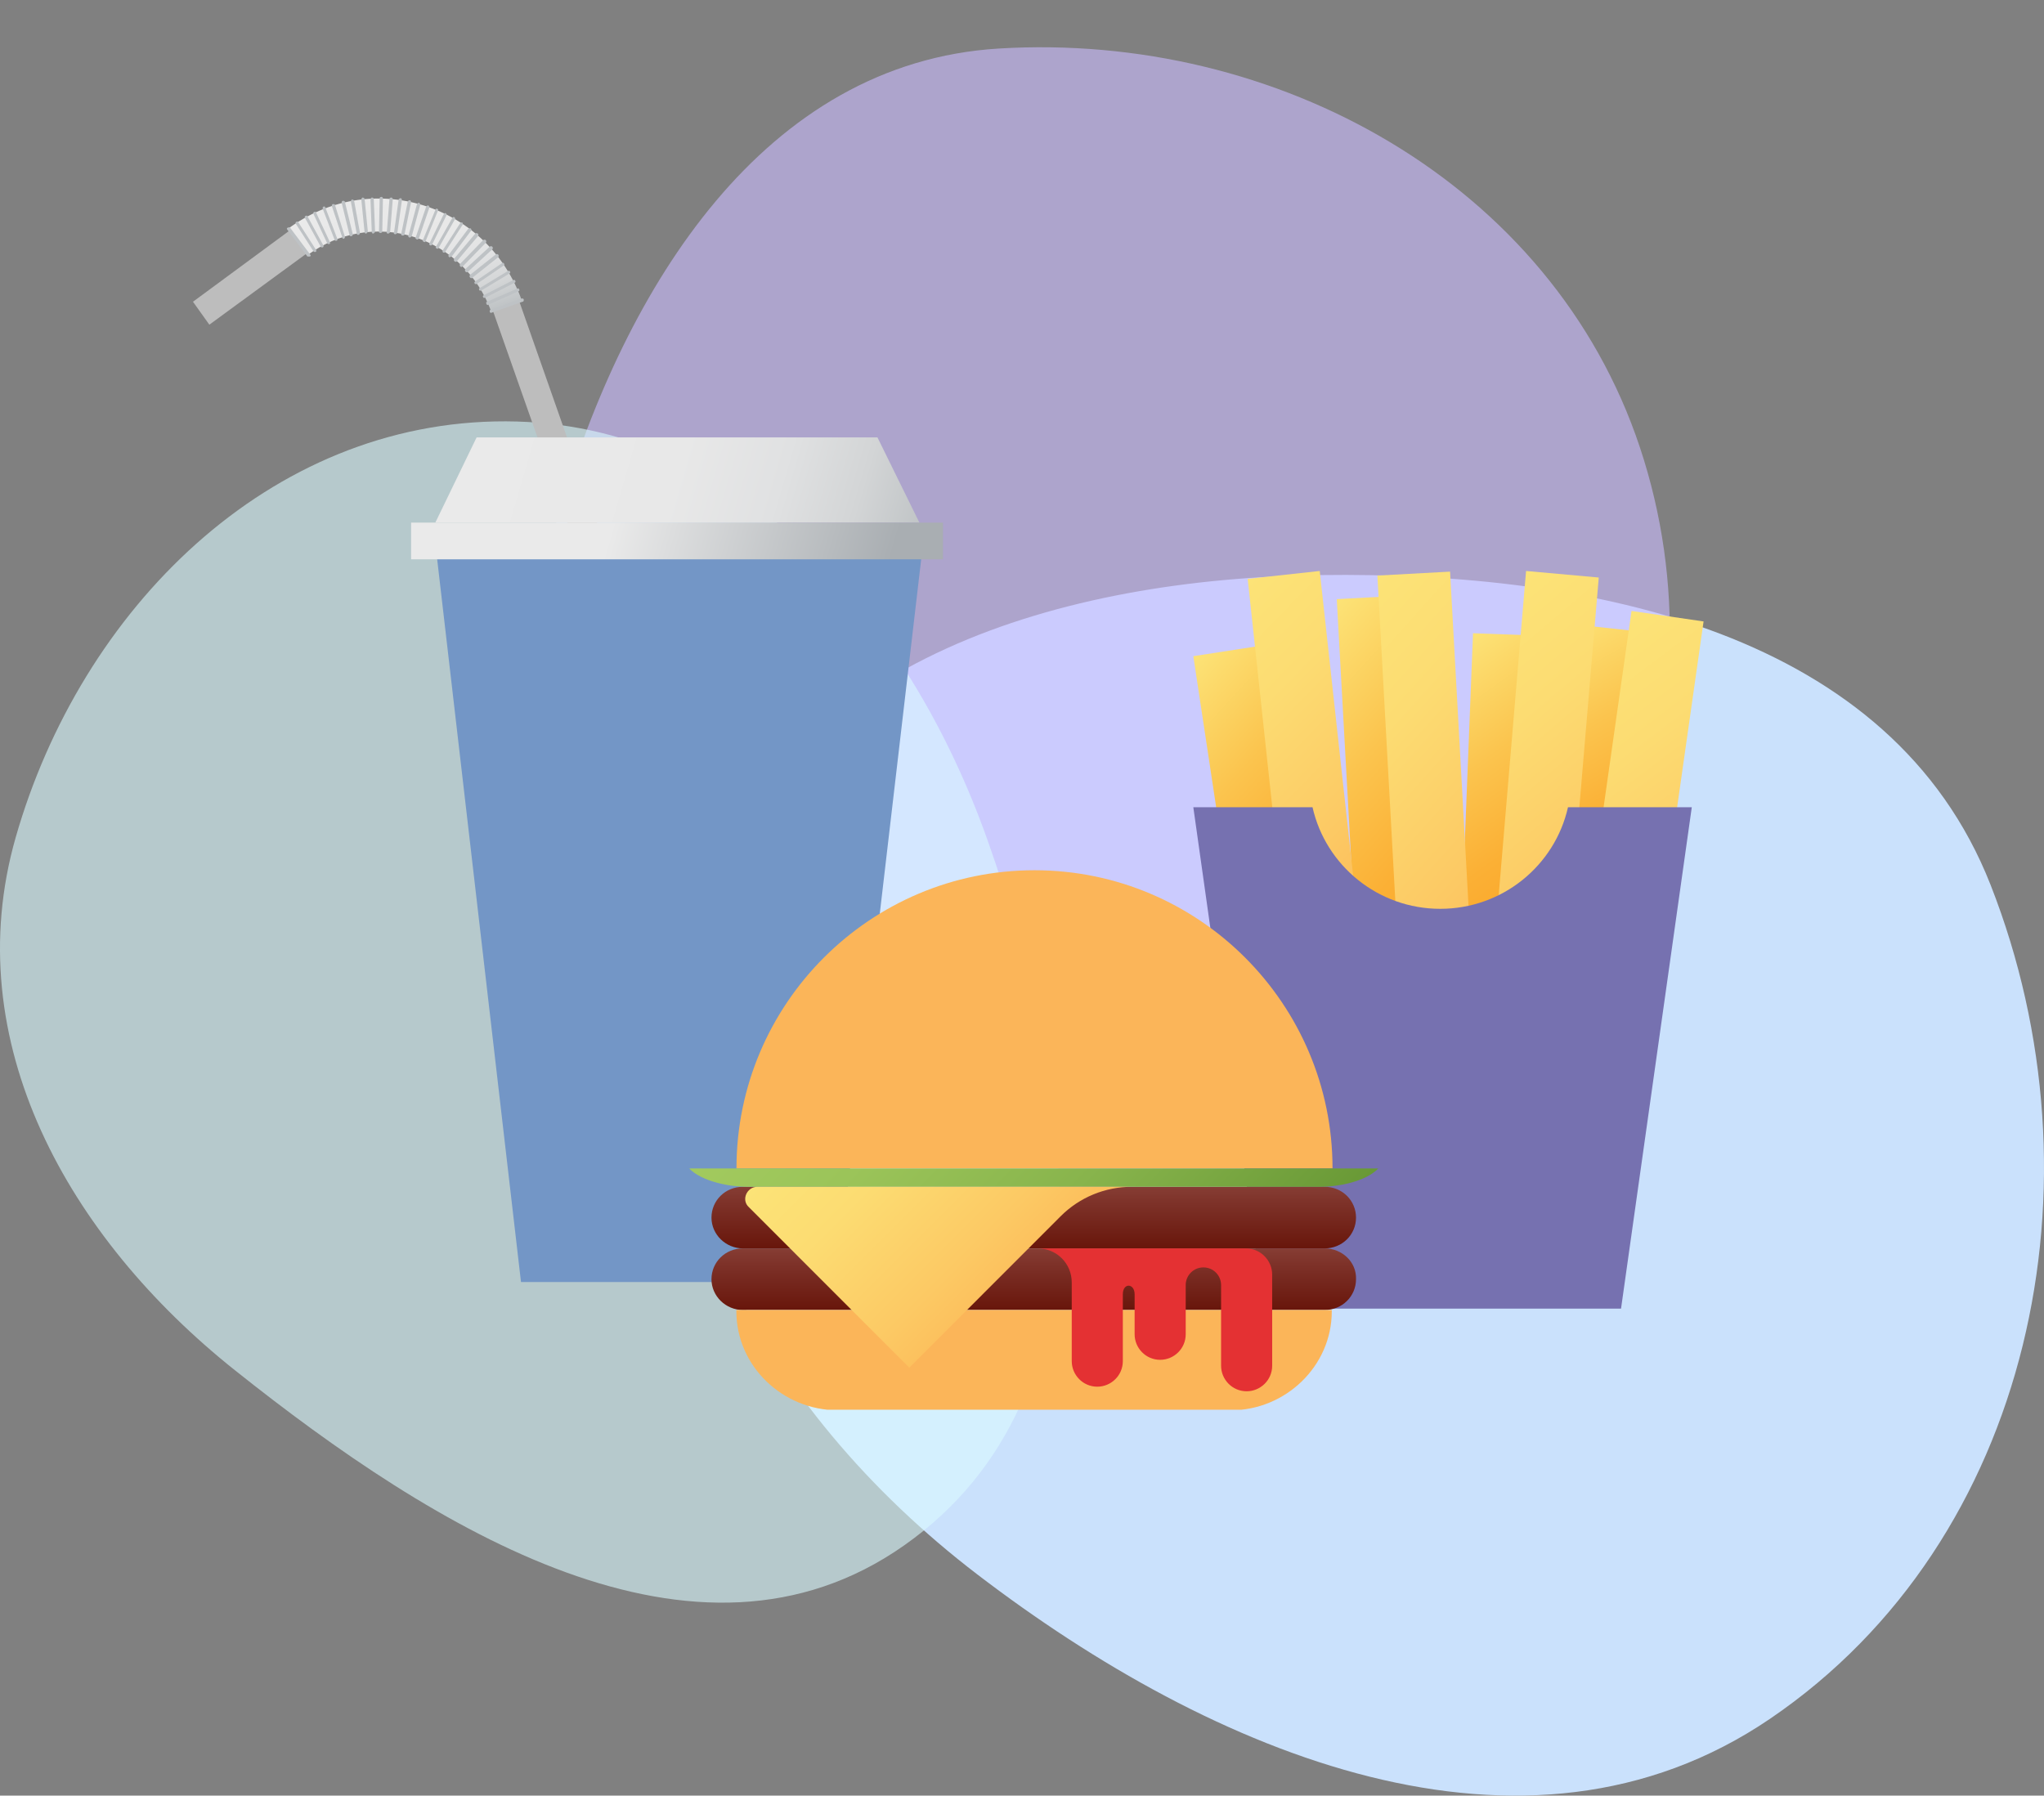 <svg width="519" height="456" viewBox="0 0 519 456" fill="none" xmlns="http://www.w3.org/2000/svg">
<rect x="0" y="0" width="519" height="456" fill="#808080" stroke="none"/>
<path fill-rule="evenodd" clip-rule="evenodd" d="M335.35 146.037C404.44 145.134 480.234 160.556 505.44 224.731C534.955 299.878 516.288 391.034 449.432 436.49C387.085 478.879 307.889 445.564 248.037 399.738C194.021 358.381 156.328 293.245 178.437 229.002C199.688 167.255 269.908 146.891 335.35 146.037Z" fill="#CAE1FC"/>
<path fill-rule="evenodd" clip-rule="evenodd" d="M253.632 12.323C324.072 8.049 394.036 46.405 416.39 113.597C439.244 182.295 408.876 258.085 348.673 298.001C295.394 333.326 227.003 312.381 177.346 272.088C135.599 238.214 126.757 181.939 141.936 130.252C158.828 72.731 194.003 15.942 253.632 12.323Z" fill="#CBBCFF" fill-opacity="0.6"/>
<path fill-rule="evenodd" clip-rule="evenodd" d="M128.435 107C188.16 107.169 230.794 157.051 250.754 213.369C272.951 276 283.92 354.202 229.599 392.44C176.634 429.723 110.252 388.295 59.593 347.931C17.452 314.355 -10.828 264.497 3.979 212.675C20.514 154.808 68.28 106.831 128.435 107Z" fill="#DAFAFF" fill-opacity="0.6"/>
<g clip-path="url(#clip0)">
<path d="M363.872 259.507L345.411 260.505L339.423 152.157L357.885 151.158L363.872 259.507Z" fill="url(#paint0_linear)"/>
<path d="M406.449 236.705L387.988 234.875L395.805 158.148L414.266 160.146L406.449 236.705Z" fill="url(#paint1_linear)"/>
<path d="M389.153 245.858L370.691 245.193L374.018 160.811L392.479 161.476L389.153 245.858Z" fill="url(#paint2_linear)"/>
<path d="M334.434 250.685L316.139 253.515L303 166.636L321.295 163.807L334.434 250.685Z" fill="url(#paint3_linear)"/>
<path d="M417.26 265.332L398.965 262.669L414.267 155.152L432.562 157.815L417.26 265.332Z" fill="url(#paint4_linear)"/>
<path d="M396.803 254.847L378.342 253.349L387.489 145L405.95 146.664L396.803 254.847Z" fill="url(#paint5_linear)"/>
<path d="M374.183 253.681L355.722 254.68L349.735 146.165L368.196 145.166L374.183 253.681Z" fill="url(#paint6_linear)"/>
<path d="M344.911 234.542L326.45 236.539L316.804 146.997L335.099 145L344.911 234.542Z" fill="url(#paint7_linear)"/>
<path d="M411.605 332.322L429.568 205H398.134C394.807 219.813 381.502 230.797 365.702 230.797C349.901 230.797 336.596 219.813 333.269 205H303L320.962 332.322H411.605Z" fill="#7671B0"/>
<path d="M149.123 147.031L155.776 144.701L131.826 76.463C127.834 64.979 118.853 56.324 107.211 52.829C95.569 49.167 83.261 51.331 73.615 58.488L48.999 76.629L53.157 82.454L77.939 64.313C85.922 58.488 95.901 56.824 105.215 59.653C114.695 62.482 121.847 69.639 125.173 78.959L149.123 147.031Z" fill="#BDBDBD"/>
<path d="M124.674 78.959L132.491 76.296C128.333 64.646 119.352 55.825 107.543 52.163C95.735 48.502 83.261 50.666 73.282 57.989L78.271 64.646C86.088 58.987 95.901 57.323 105.049 60.152C114.196 62.982 121.348 69.972 124.674 78.959Z" fill="url(#paint8_linear)"/>
<path d="M78.271 65.145C78.105 65.145 77.939 65.145 77.939 64.979L72.949 58.322C72.783 58.155 72.783 57.822 73.115 57.822C73.282 57.656 73.614 57.656 73.781 57.989L78.77 64.646C78.937 64.812 78.937 65.145 78.604 65.145C78.438 65.145 78.271 65.145 78.271 65.145Z" fill="#BEC2C5"/>
<path d="M79.934 63.981C79.768 63.981 79.602 63.981 79.602 63.814L75.111 56.824C74.945 56.658 75.111 56.325 75.277 56.325C75.444 56.158 75.776 56.325 75.776 56.491L80.267 63.481C80.433 63.648 80.267 63.981 80.101 63.981C80.101 63.981 80.101 63.981 79.934 63.981Z" fill="#BEC2C5"/>
<path d="M81.764 62.816C81.598 62.816 81.432 62.816 81.432 62.649L77.44 55.326C77.274 55.16 77.44 54.827 77.606 54.827C77.773 54.66 78.105 54.827 78.105 54.993L82.097 62.316C82.263 62.483 82.097 62.816 81.931 62.816C81.764 62.816 81.764 62.816 81.764 62.816Z" fill="#BEC2C5"/>
<path d="M83.427 61.984C83.261 61.984 83.094 61.818 83.094 61.818L79.602 54.328C79.436 54.162 79.602 53.829 79.768 53.829C79.934 53.662 80.267 53.829 80.267 53.995L83.76 61.485C83.926 61.651 83.76 61.984 83.594 61.984C83.594 61.984 83.594 61.984 83.427 61.984Z" fill="#BEC2C5"/>
<path d="M85.257 61.151C85.091 61.151 84.924 60.985 84.924 60.818L81.93 52.996C81.93 52.83 81.93 52.497 82.097 52.497C82.263 52.33 82.596 52.497 82.596 52.663L85.589 60.486C85.756 60.818 85.756 61.151 85.257 61.151C85.423 61.151 85.423 61.151 85.257 61.151Z" fill="#BEC2C5"/>
<path d="M87.252 60.651C87.086 60.651 86.92 60.485 86.92 60.318L84.258 52.329C84.258 52.163 84.258 51.83 84.591 51.83C84.757 51.83 85.09 51.83 85.09 52.163L87.585 60.152C87.585 60.318 87.585 60.485 87.252 60.651C87.252 60.485 87.252 60.651 87.252 60.651Z" fill="#BEC2C5"/>
<path d="M89.082 59.986C88.915 59.986 88.749 59.819 88.749 59.653L86.753 51.497C86.753 51.331 86.753 50.998 87.086 50.998C87.252 50.998 87.585 50.998 87.585 51.331L89.581 59.486C89.581 59.819 89.414 59.986 89.082 59.986Z" fill="#BEC2C5"/>
<path d="M90.912 59.654C90.745 59.654 90.579 59.487 90.579 59.321L89.082 51.165C89.082 50.999 89.248 50.666 89.415 50.666C89.581 50.666 89.914 50.833 89.914 50.999L91.41 59.154C91.41 59.321 91.244 59.654 90.912 59.654Z" fill="#BEC2C5"/>
<path d="M92.907 59.32C92.741 59.32 92.574 59.154 92.574 58.987L91.743 50.665C91.743 50.499 91.909 50.166 92.075 50.166C92.242 50.166 92.574 50.333 92.574 50.499L93.406 58.821C93.24 59.154 93.073 59.32 92.907 59.32Z" fill="#BEC2C5"/>
<path d="M94.737 59.32C94.57 59.32 94.404 59.154 94.404 58.987L94.072 50.665C94.072 50.499 94.238 50.166 94.404 50.166C94.737 50.166 94.903 50.333 94.903 50.499L95.236 58.821C95.236 58.987 94.903 59.32 94.737 59.32Z" fill="#BEC2C5"/>
<path d="M96.566 59.154C96.4 59.154 96.067 58.987 96.234 58.655L96.4 50.333C96.4 50.166 96.566 50 96.899 50C97.065 50 97.231 50.166 97.231 50.499L97.065 58.821C97.065 58.987 96.899 59.154 96.566 59.154Z" fill="#BEC2C5"/>
<path d="M98.562 59.32C98.23 59.32 98.063 59.154 98.23 58.821L98.895 50.499C98.895 50.333 99.061 50.166 99.394 50.166C99.56 50.166 99.726 50.332 99.726 50.665L99.061 58.987C98.895 59.154 98.728 59.32 98.562 59.32Z" fill="#BEC2C5"/>
<path d="M100.392 59.486C100.059 59.486 99.893 59.319 100.059 58.987L101.223 50.665C101.223 50.498 101.556 50.332 101.722 50.332C101.888 50.332 102.055 50.498 102.055 50.831L100.89 59.153C100.724 59.319 100.558 59.486 100.392 59.486Z" fill="#BEC2C5"/>
<path d="M102.221 59.819C101.889 59.819 101.722 59.487 101.889 59.32L103.552 51.165C103.552 50.998 103.885 50.832 104.051 50.832C104.217 50.832 104.383 51.165 104.383 51.331L102.72 59.487C102.72 59.819 102.388 59.819 102.221 59.819Z" fill="#BEC2C5"/>
<path d="M104.05 60.319C103.718 60.319 103.552 59.986 103.718 59.82L105.88 51.831C105.88 51.664 106.213 51.498 106.379 51.498C106.545 51.498 106.712 51.831 106.712 51.997L104.549 59.986C104.383 60.153 104.217 60.319 104.05 60.319Z" fill="#BEC2C5"/>
<path d="M105.88 60.819C105.547 60.652 105.381 60.486 105.547 60.319L108.208 52.497C108.208 52.331 108.541 52.164 108.707 52.164C108.874 52.164 109.04 52.497 109.04 52.663L106.379 60.486C106.212 60.819 106.046 60.819 105.88 60.819Z" fill="#BEC2C5"/>
<path d="M107.71 61.484C107.71 61.484 107.543 61.484 107.71 61.484C107.377 61.318 107.211 61.151 107.377 60.985L110.537 53.329C110.537 52.996 110.87 52.996 111.036 52.996C111.202 53.163 111.369 53.329 111.202 53.495L108.042 61.318C108.042 61.484 107.876 61.484 107.71 61.484Z" fill="#BEC2C5"/>
<path d="M109.373 62.316H109.207C109.04 62.15 108.874 61.983 109.04 61.817L112.699 54.327C112.866 54.161 113.032 53.994 113.198 54.161C113.365 54.327 113.531 54.494 113.365 54.66L109.706 62.15C109.706 62.316 109.539 62.316 109.373 62.316Z" fill="#BEC2C5"/>
<path d="M111.036 63.148H110.87C110.704 62.981 110.537 62.815 110.704 62.648L114.862 55.325C115.028 55.159 115.194 54.992 115.361 55.159C115.527 55.325 115.693 55.492 115.527 55.658L111.369 62.981C111.369 63.148 111.203 63.148 111.036 63.148Z" fill="#BEC2C5"/>
<path d="M112.699 64.146H112.533C112.366 63.98 112.366 63.813 112.366 63.647L116.857 56.657C117.023 56.49 117.19 56.49 117.356 56.49C117.522 56.657 117.522 56.823 117.522 56.989L113.032 63.98C113.032 64.146 112.865 64.146 112.699 64.146Z" fill="#BEC2C5"/>
<path d="M114.196 65.311C114.03 65.311 114.03 65.311 114.03 65.311C113.864 65.145 113.864 64.978 113.864 64.812L118.853 58.155C119.019 57.988 119.186 57.988 119.518 57.988C119.685 58.155 119.685 58.321 119.685 58.488L114.695 65.145C114.529 65.145 114.362 65.311 114.196 65.311Z" fill="#BEC2C5"/>
<path d="M115.693 66.477C115.526 66.477 115.526 66.477 115.36 66.31C115.194 66.144 115.194 65.978 115.36 65.645L120.682 59.32C120.849 59.154 121.015 59.154 121.348 59.32C121.514 59.487 121.514 59.653 121.348 59.986L116.025 66.31C116.025 66.477 115.859 66.477 115.693 66.477Z" fill="#BEC2C5"/>
<path d="M117.19 67.808C117.023 67.808 117.023 67.808 116.857 67.642C116.691 67.475 116.691 67.142 116.857 66.976L122.678 60.984C122.845 60.818 123.177 60.818 123.344 60.984C123.51 61.151 123.51 61.483 123.344 61.65L117.522 67.642C117.356 67.642 117.19 67.808 117.19 67.808Z" fill="#BEC2C5"/>
<path d="M118.52 69.139C118.354 69.139 118.354 69.139 118.187 68.973C118.021 68.806 118.021 68.474 118.187 68.307L124.341 62.648C124.508 62.482 124.84 62.482 125.007 62.648C125.173 62.815 125.173 63.148 125.007 63.314L118.853 68.973C118.686 69.139 118.52 69.139 118.52 69.139Z" fill="#BEC2C5"/>
<path d="M119.684 70.638C119.518 70.638 119.518 70.638 119.352 70.472C119.185 70.305 119.185 69.972 119.352 69.806L125.838 64.646C126.005 64.48 126.337 64.48 126.503 64.646C126.67 64.813 126.67 65.146 126.503 65.312L120.017 70.472C120.017 70.638 119.851 70.638 119.684 70.638Z" fill="#BEC2C5"/>
<path d="M120.849 72.135C120.682 72.135 120.516 72.135 120.516 71.969C120.35 71.802 120.516 71.469 120.682 71.469L127.501 66.809C127.668 66.643 128 66.809 128 66.976C128.167 67.142 128 67.475 127.834 67.475L121.015 72.135C121.015 72.135 121.015 72.135 120.849 72.135Z" fill="#BEC2C5"/>
<path d="M122.013 73.8C121.847 73.8 121.68 73.8 121.68 73.634C121.514 73.467 121.68 73.135 121.847 73.135L128.998 68.807C129.165 68.641 129.497 68.807 129.497 68.974C129.664 69.14 129.497 69.473 129.331 69.473L122.179 73.8H122.013Z" fill="#BEC2C5"/>
<path d="M123.011 75.631C122.844 75.631 122.678 75.631 122.678 75.465C122.512 75.298 122.678 74.965 122.844 74.965L130.329 71.137C130.495 70.971 130.828 71.137 130.828 71.304C130.994 71.47 130.828 71.803 130.661 71.803L123.177 75.631H123.011Z" fill="#BEC2C5"/>
<path d="M123.842 77.462C123.676 77.462 123.51 77.296 123.51 77.129C123.343 76.963 123.51 76.63 123.676 76.63L131.327 73.301C131.493 73.135 131.825 73.301 131.825 73.468C131.992 73.634 131.825 73.967 131.659 73.967L123.842 77.462C124.009 77.462 123.842 77.462 123.842 77.462Z" fill="#BEC2C5"/>
<path d="M124.674 79.458C124.508 79.458 124.342 79.292 124.342 79.126C124.342 78.959 124.342 78.626 124.674 78.626L132.491 75.797C132.657 75.797 132.99 75.797 132.99 76.13C132.99 76.296 132.99 76.629 132.657 76.629L124.674 79.458Z" fill="#BEC2C5"/>
<path d="M212.454 325.577H132.288L111 142H233.909L212.454 325.577Z" fill="#7396C6"/>
<path d="M222.802 111.082H121.015L110.537 132.718H233.446L222.802 111.082Z" fill="url(#paint9_linear)"/>
<path d="M239.434 132.719H104.383V142.039H239.434V132.719Z" fill="url(#paint10_linear)"/>
<path d="M336.329 301.389H188.638C184.147 301.389 180.655 304.884 180.655 309.211C180.655 313.538 184.314 317.033 188.638 317.033H336.329C340.819 317.033 344.312 313.538 344.312 309.211C344.312 304.884 340.819 301.389 336.329 301.389Z" fill="url(#paint11_linear)"/>
<path d="M336.329 317.033H188.638C184.147 317.033 180.655 320.528 180.655 324.856C180.655 329.183 184.314 332.678 188.638 332.678H336.329C340.819 332.678 344.312 329.183 344.312 324.856C344.478 320.528 340.819 317.033 336.329 317.033Z" fill="url(#paint12_linear)"/>
<path d="M187 296.728C187 254.953 220.928 221 262.674 221C304.42 221 338.349 254.953 338.349 296.728H187Z" fill="#FBB559"/>
<path d="M262.483 296.729H175C178.16 300.057 185.311 301.389 189.636 301.389H262.483H335.33C339.821 301.389 346.806 300.057 349.967 296.729H262.483Z" fill="url(#paint13_linear)"/>
<path d="M338.158 333.011V332.678H186.975C186.975 332.844 186.975 332.844 186.975 333.011C186.975 346.991 198.783 358.142 212.754 358.142H312.545C326.349 358.142 338.158 346.991 338.158 333.011Z" fill="#FBB559"/>
<path d="M220.072 301.389H192.296C189.635 301.389 188.138 304.717 190.134 306.548L230.882 347.325L269.302 308.878C274.125 304.052 280.611 301.389 287.43 301.389H220.072Z" fill="url(#paint14_linear)"/>
<path d="M314.042 317.033H316.37C320.029 317.033 323.023 320.029 323.023 323.691V346.825C323.023 350.487 320.029 353.316 316.537 353.316C312.877 353.316 310.05 350.32 310.05 346.825V326.354C310.05 323.857 308.054 321.86 305.56 321.86C303.065 321.86 301.069 323.857 301.069 326.354V338.836C301.069 342.498 298.075 345.327 294.582 345.327C290.923 345.327 288.096 342.331 288.096 338.836C288.096 338.836 288.096 331.513 288.096 328.684C288.096 325.854 285.102 325.688 285.102 328.684C285.102 331.679 285.102 345.66 285.102 345.66C285.102 349.321 282.109 352.151 278.616 352.151C274.957 352.151 272.13 349.155 272.13 345.66V325.688C272.13 320.861 268.304 317.033 263.481 317.033H314.042Z" fill="#E43133"/>
</g>
<defs>
<linearGradient id="paint0_linear" x1="318.231" y1="175.822" x2="385.168" y2="235.801" gradientUnits="userSpaceOnUse">
<stop stop-color="#FCE377"/>
<stop offset="0.36" stop-color="#FBC44E"/>
<stop offset="0.645" stop-color="#FBB035"/>
<stop offset="0.817" stop-color="#FBA92C"/>
</linearGradient>
<linearGradient id="paint1_linear" x1="371.799" y1="171.823" x2="408.038" y2="235.799" gradientUnits="userSpaceOnUse">
<stop stop-color="#FCE377"/>
<stop offset="0.36" stop-color="#FBC44E"/>
<stop offset="0.645" stop-color="#FBB035"/>
<stop offset="0.817" stop-color="#FBA92C"/>
</linearGradient>
<linearGradient id="paint2_linear" x1="350.857" y1="177.346" x2="396.229" y2="240.808" gradientUnits="userSpaceOnUse">
<stop stop-color="#FCE377"/>
<stop offset="0.36" stop-color="#FBC44E"/>
<stop offset="0.645" stop-color="#FBB035"/>
<stop offset="0.817" stop-color="#FBA92C"/>
</linearGradient>
<linearGradient id="paint3_linear" x1="283.43" y1="188.077" x2="342.544" y2="241.9" gradientUnits="userSpaceOnUse">
<stop stop-color="#FCE377"/>
<stop offset="0.36" stop-color="#FBC44E"/>
<stop offset="0.645" stop-color="#FBB035"/>
<stop offset="0.817" stop-color="#FBA92C"/>
</linearGradient>
<linearGradient id="paint4_linear" x1="388.717" y1="174.311" x2="442.734" y2="246.159" gradientUnits="userSpaceOnUse">
<stop stop-color="#FCE377"/>
<stop offset="0.306" stop-color="#FCDC72"/>
<stop offset="0.744" stop-color="#FCC964"/>
<stop offset="1" stop-color="#FCBB59"/>
</linearGradient>
<linearGradient id="paint5_linear" x1="363.167" y1="165.598" x2="421.185" y2="234.249" gradientUnits="userSpaceOnUse">
<stop stop-color="#FCE377"/>
<stop offset="0.306" stop-color="#FCDC72"/>
<stop offset="0.744" stop-color="#FCC964"/>
<stop offset="1" stop-color="#FCBB59"/>
</linearGradient>
<linearGradient id="paint6_linear" x1="328.533" y1="169.931" x2="395.47" y2="229.909" gradientUnits="userSpaceOnUse">
<stop stop-color="#FCE377"/>
<stop offset="0.306" stop-color="#FCDC72"/>
<stop offset="0.744" stop-color="#FCC964"/>
<stop offset="1" stop-color="#FCBB59"/>
</linearGradient>
<linearGradient id="paint7_linear" x1="296.398" y1="167.938" x2="354.644" y2="224.439" gradientUnits="userSpaceOnUse">
<stop stop-color="#FCE377"/>
<stop offset="0.306" stop-color="#FCDC72"/>
<stop offset="0.744" stop-color="#FCC964"/>
<stop offset="1" stop-color="#FCBB59"/>
</linearGradient>
<linearGradient id="paint8_linear" x1="108.959" y1="84.519" x2="96.184" y2="48.136" gradientUnits="userSpaceOnUse">
<stop stop-color="#BEC2C5"/>
<stop offset="0.011" stop-color="#C0C4C6"/>
<stop offset="0.163" stop-color="#D3D5D6"/>
<stop offset="0.34" stop-color="#E0E1E2"/>
<stop offset="0.565" stop-color="#E8E8E8"/>
<stop offset="1" stop-color="#EAEAEA"/>
</linearGradient>
<linearGradient id="paint9_linear" x1="123.321" y1="109.27" x2="233.22" y2="141.257" gradientUnits="userSpaceOnUse">
<stop stop-color="#EAEAEA"/>
<stop offset="0.435" stop-color="#E8E8E8"/>
<stop offset="0.66" stop-color="#E0E1E2"/>
<stop offset="0.837" stop-color="#D3D5D6"/>
<stop offset="0.989" stop-color="#C0C4C6"/>
<stop offset="1" stop-color="#BEC2C5"/>
</linearGradient>
<linearGradient id="paint10_linear" x1="114.713" y1="120.686" x2="237.791" y2="156.509" gradientUnits="userSpaceOnUse">
<stop offset="0.333" stop-color="#EAEAEA"/>
<stop offset="0.882" stop-color="#A9AEB2"/>
</linearGradient>
<linearGradient id="paint11_linear" x1="262.537" y1="317.052" x2="262.537" y2="301.433" gradientUnits="userSpaceOnUse">
<stop stop-color="#68160B"/>
<stop offset="0.723" stop-color="#7D3128"/>
<stop offset="1" stop-color="#863D34"/>
</linearGradient>
<linearGradient id="paint12_linear" x1="262.537" y1="332.671" x2="262.537" y2="317.052" gradientUnits="userSpaceOnUse">
<stop stop-color="#68160B"/>
<stop offset="0.723" stop-color="#7D3128"/>
<stop offset="1" stop-color="#863D34"/>
</linearGradient>
<linearGradient id="paint13_linear" x1="218.739" y1="252.89" x2="306.396" y2="340.485" gradientUnits="userSpaceOnUse">
<stop stop-color="#A2CA5E"/>
<stop offset="0.241" stop-color="#9BC459"/>
<stop offset="0.588" stop-color="#88B44C"/>
<stop offset="0.997" stop-color="#699936"/>
<stop offset="1" stop-color="#699936"/>
</linearGradient>
<linearGradient id="paint14_linear" x1="213.654" y1="278.819" x2="261.862" y2="326.992" gradientUnits="userSpaceOnUse">
<stop stop-color="#FCE377"/>
<stop offset="0.306" stop-color="#FCDC72"/>
<stop offset="0.744" stop-color="#FCC964"/>
<stop offset="1" stop-color="#FCBB59"/>
</linearGradient>
<clipPath id="clip0">
<rect x="42" width="398" height="358" fill="white"/>
</clipPath>
</defs>
</svg>
